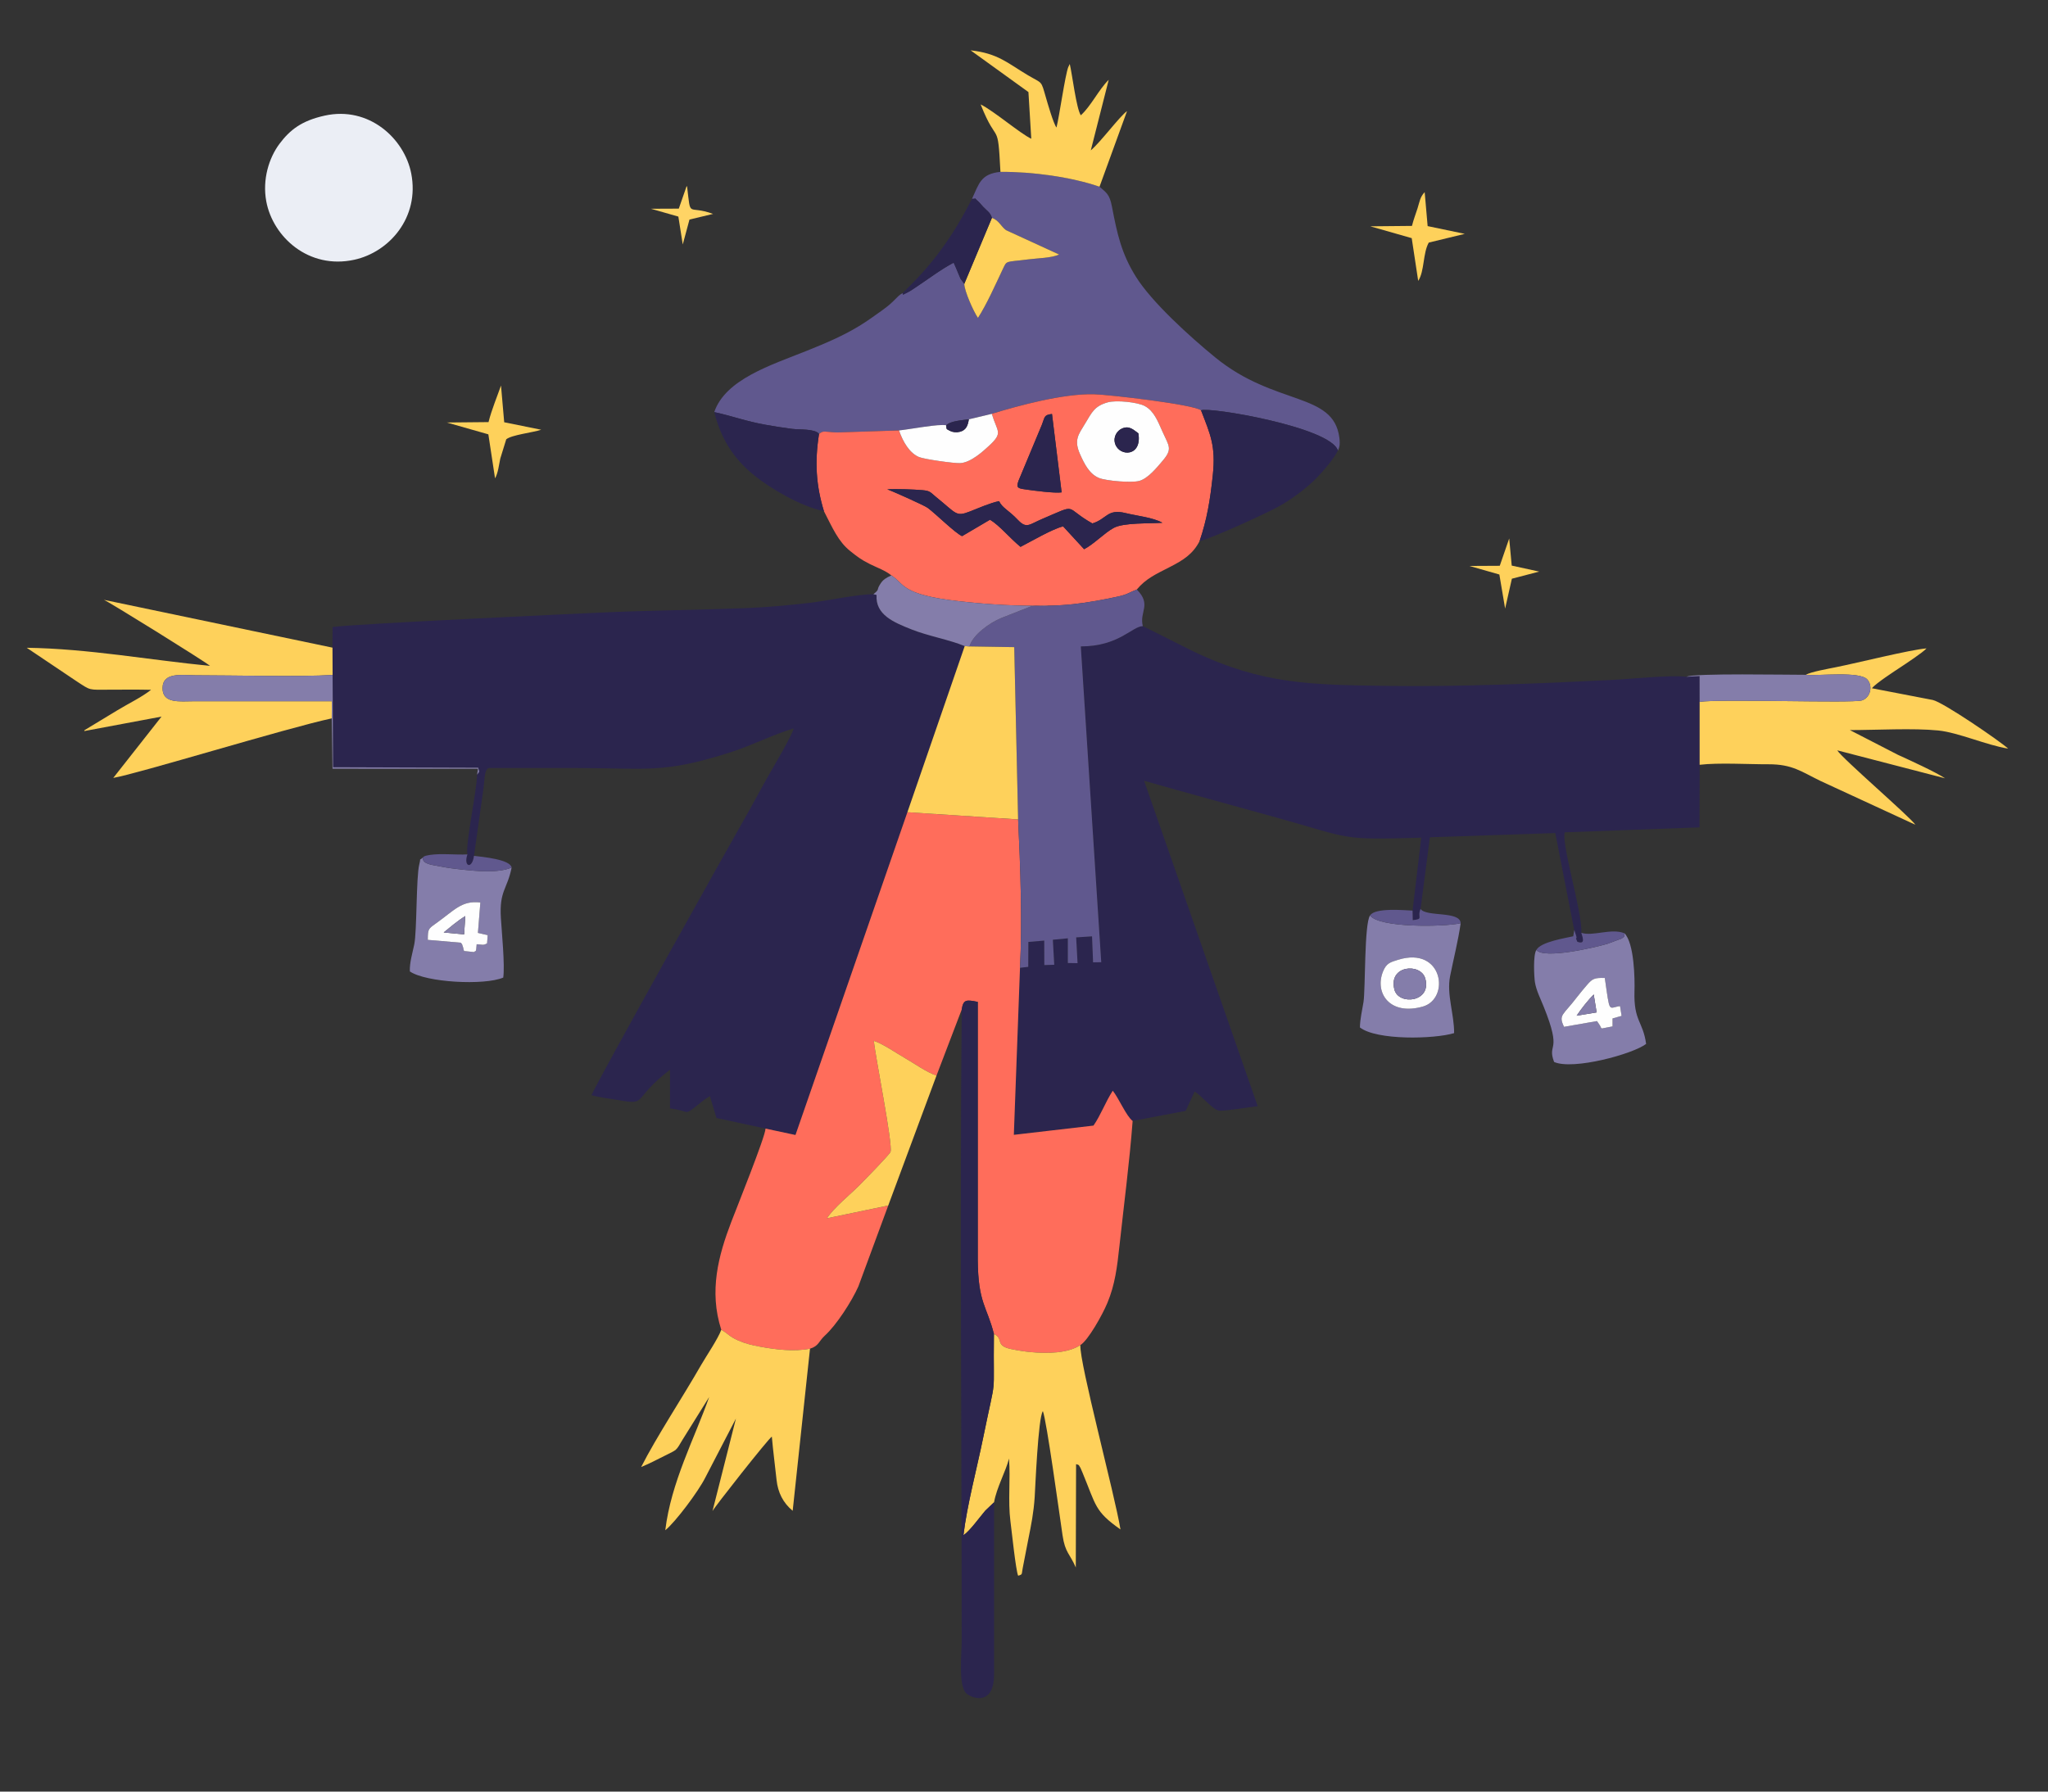 <?xml version="1.0" encoding="UTF-8"?>
<!DOCTYPE svg PUBLIC "-//W3C//DTD SVG 1.1//EN" "http://www.w3.org/Graphics/SVG/1.1/DTD/svg11.dtd">
<!-- Creator: CorelDRAW 2020 (64-Bit) -->
<svg xmlns="http://www.w3.org/2000/svg" xml:space="preserve" width="512px" height="448px" version="1.1" style="shape-rendering:geometricPrecision; text-rendering:geometricPrecision; image-rendering:optimizeQuality; fill-rule:evenodd; clip-rule:evenodd"
viewBox="0 0 512 448"
 xmlns:xlink="http://www.w3.org/1999/xlink"
 xmlns:xodm="http://www.corel.com/coreldraw/odm/2003">
 <rect x="0" y="0" width="512" height="448" fill="#333333" stroke="none"/>
 <defs>
  <style type="text/css">
   <![CDATA[
    .fil0 {fill:#2B254E}
    .fil2 {fill:#60588E}
    .fil5 {fill:#847DAA}
    .fil8 {fill:#8781AA}
    .fil4 {fill:#EBEEF5}
    .fil3 {fill:#FED15B}
    .fil6 {fill:#FEFEFE}
    .fil1 {fill:#FF6D5B}
    .fil7 {fill:#FFD465}
   ]]>
  </style>
 </defs>
 <g id="Layer_x0020_1">
  <g id="_2524904030000">
   <path class="fil0" d="M83.12 161.95l0.03 6.83 0.12 23.07 36.28 0.12c0.29,1.22 0.44,0.79 -0.28,1.75 -0.09,4.16 -2.95,17.45 -2.42,19.93 -1.05,3.11 1.18,3.81 1.65,0.36l2.38 -16.92c0.32,-2.29 0.17,-4.67 1.33,-5.04 7.28,0 14.56,0 21.85,0 17.62,0 21.64,1.5 38.73,-3.99 5.26,-1.69 10.64,-4.46 15.63,-5.91 -0.62,2.18 -4.96,9.43 -6.36,11.89 -2.18,3.85 -4.16,7.64 -6.33,11.4 -3.12,5.42 -35.98,64.15 -37.86,68.41 1.95,0.58 4.46,0.84 6.49,1.2 7.88,1.37 3.26,0.03 13.14,-7.56l0 9.66c4.82,0.67 3.62,1.64 5.84,0.01 1.6,-1.19 2.31,-1.99 4.13,-3.08l1.65 5.48 12.26 2.65 7.49 1.6 27.98 -80.71 14.33 -41.54c-3.84,-1.6 -9.09,-2.5 -13.27,-4.16 -4.54,-1.8 -9.09,-3.68 -8.77,-8.63l-0.79 -0.18c-4.01,-0.01 -11.51,1.64 -16.05,2.17 -5.33,0.62 -10.74,1.11 -16.19,1.32 -11.73,0.46 -23.35,0.54 -35.05,1.06 -5.76,0.26 -63.14,2.89 -67.91,3.66l-0.03 5.15z"/>
   <path class="fil0" d="M255 242l-1.54 41.77 19.91 -2.31c1.84,-2.65 2.94,-5.8 4.82,-8.72 1.53,1.9 3.37,6.35 4.97,7.56l13.26 -2.52 2.23 -4.83c1.84,1.09 4.6,4.64 6.15,4.77 1.64,0.14 7.34,-0.87 9.63,-1.1l-28.41 -81.38c10.91,3.1 21.93,6.1 32.98,9.17 19.32,5.38 15.81,5.63 36.31,5.06l-2.17 18.23 0.05 2.39c2.85,-0.3 1.03,-0.62 1.95,-2.8l2.33 -17.92 31.35 -1.06 4.74 24.29c0.08,0.13 0.14,0.18 0.16,0.41l0.27 0.8c0.03,0.12 0.06,0.24 0.1,0.38 0.2,0.84 -0.41,-0.14 0.24,1.3 2.22,0.84 1.22,-1.35 1,-2.24 0.34,-4.86 -5,-22.06 -4.16,-25.12l33.7 -1.24 0.04 -15.65 0 -15.74 -0.01 -6.44 -3.26 0.17c-4.31,-0.49 -13.76,0.55 -18.63,0.79 -17.8,0.89 -38.14,1.74 -55.72,1.5 -19.61,-0.26 -31.69,-0.38 -48.99,-8.65l-12.6 -6.31c-2.7,0.09 -6,5.07 -15.5,5.08l5.11 78.97 -2.04 0.03 -0.26 -6.5 -3.97 0.26 0.35 6.45 -2.43 -0.04 0 -6.18 -3.75 0.36 0.35 6.26 -2.48 0.07 -0.02 -6.12 -3.97 0.34 -0.03 6.23 -2.06 0.23z"/>
   <path class="fil1" d="M191.38 282.21c0.01,1.88 -7.32,20.09 -8.57,23.36 -3.18,8.32 -5.62,17.26 -2.49,26.95 1.65,0.93 2.01,1.7 4.21,2.67 1.67,0.74 3.46,1.19 5.44,1.55 3.97,0.73 8.54,1.3 12.53,0.51 2.24,-0.69 2.14,-1.84 3.74,-3.3 2.89,-2.64 6.66,-8.48 8.35,-12.26l7.47 -20.24 -15.32 3.19c1.72,-2.65 5.65,-5.79 8.11,-8.25 1,-1 7.53,-7.67 7.78,-8.35 0.64,-1.78 -3.76,-23.58 -4.17,-27.77 2.3,0.75 5.6,3.06 7.8,4.32 2.42,1.4 5.34,3.5 7.86,4.38l6.31 -16.53c0.39,-2.53 1.12,-2.5 4.01,-1.91l0 64.52c0.09,10.83 2.3,11.59 4.04,18.51 2.28,1.13 0.63,2.49 3.07,3.44 1.16,0.45 4.49,0.95 5.9,1.08 4.53,0.43 9.51,0.32 12.64,-1.73 1.91,-1.16 5.48,-7.48 6.75,-10.54 1.91,-4.58 2.44,-8.9 3.03,-14.34 1.1,-10.15 2.51,-20.87 3.29,-31.17 -1.6,-1.21 -3.44,-5.66 -4.97,-7.56 -1.88,2.92 -2.98,6.07 -4.82,8.72l-19.91 2.31 1.54 -41.77c0.59,-11.51 0.09,-25.59 -0.47,-37.1l-27.68 -1.8 -27.98 80.71 -7.49 -1.6z"/>
   <path class="fil2" d="M243 49.72c1.47,0.05 0.23,-0.5 1.61,0.69 0.33,0.29 0.78,0.89 1.18,1.3 0.97,1.02 1.77,1.39 2.19,2.76 1.76,0.63 2.24,2.12 3.52,3.08l13.29 6.1c-1.96,0.88 -5.31,0.9 -7.71,1.21 -5.93,0.77 -5.27,0.12 -6.46,2.61 -1.82,3.83 -3.94,8.63 -6.13,12.03 -1.07,-1.51 -3.42,-6.77 -3.42,-8.52l-0.93 -1.27c-0.02,-0.04 -0.53,-1.23 -0.61,-1.43 -0.41,-0.98 -0.67,-1.66 -1.12,-2.6 -3.26,1.72 -6.59,4.28 -9.67,6.3 -0.81,0.53 -1.08,0.76 -1.84,1.13 -1.98,0.99 -0.78,0.54 -1.28,0.21 -1.52,0.79 -1.75,1.94 -5.2,4.37 -1.98,1.38 -3.44,2.51 -5.64,3.84 -3.99,2.43 -8.22,4.24 -13.16,6.22 -8.9,3.56 -20.27,7.11 -23.06,15.3 4.31,0.93 8.04,2.32 12.74,3.15 2.34,0.42 4.46,0.76 6.77,1.05 1.79,0.22 5.71,-0.07 6.69,1.26 1.11,-0.93 1.23,-0.52 4.43,-0.37l15.56 -0.51c2.83,-0.28 9.94,-1.69 11.81,-1.28 1.01,-1.1 4.08,-1.27 5.65,-1.5l5.74 -1.37c6.93,-2.12 17.92,-5.09 25.56,-4.89 3.83,0.1 24.94,2.55 26.75,4.02 1.72,-0.96 32.46,4.18 34.22,10.07 0.05,-0.09 0.11,-0.36 0.13,-0.3 0.01,0.05 0.09,-0.24 0.11,-0.32 0.03,-0.13 0.36,-0.72 0.12,-2.61 -1.48,-11.5 -16.04,-7.83 -31.05,-20.09 -6.24,-5.1 -15.84,-13.78 -19.82,-20.17 -3.64,-5.83 -4.69,-10.78 -5.98,-17.51 -0.61,-3.19 -1.42,-3.48 -3.11,-4.99 -6.96,-2.4 -16.75,-3.78 -24.77,-3.71 -5,0.5 -5.36,3.03 -7.11,6.74z"/>
   <path class="fil1" d="M240.52 134.07c-1.77,-0.8 -6.48,-5.5 -8.59,-7.07 -0.85,-0.64 -9.54,-4.51 -10.12,-4.63 2.22,-0.16 6.56,0.01 8.83,0.2 1.93,0.17 1.93,0.53 3.27,1.62 5.33,4.3 4.99,5.1 8.64,3.68 2.05,-0.8 4.96,-2.1 7.22,-2.56 0.84,1.76 2.3,2.16 4.71,4.7 2.16,2.28 2.81,1.14 6.06,-0.24 9.28,-3.94 5.2,-3.02 12.55,1.12 3.65,-1.12 3.72,-3.73 8.26,-2.6 2.94,0.72 6.89,1.1 9.26,2.43 -3.26,0.23 -9.71,-0.06 -12.17,1.28 -2.37,1.28 -4.87,4 -7.41,5.34l-5.26 -5.72c-2.79,0.71 -7.89,3.72 -10.64,5.13 -2.77,-2.27 -5.18,-5.31 -7.63,-6.79l-6.98 4.11zm24.89 -10.95c-1.62,0.26 -6.99,-0.42 -9.14,-0.75 -1.81,-0.27 -2.27,-0.37 -1.64,-2.15l5.84 -14.01c0.77,-1.96 0.49,-2.46 2.53,-2.69l2.41 19.6zm11.54 -22.52c2.07,-0.58 7.47,-0.06 9.28,0.95 2.25,1.24 3.18,3.67 4.38,6.36 1.65,3.7 2.62,4.32 -0.02,7.39 -1.32,1.55 -3.56,4.34 -5.75,4.95 -1.9,0.54 -8.23,0 -10.02,-0.7 -2.45,-0.96 -3.73,-3.54 -4.79,-5.92 -1.62,-3.62 -0.43,-4.94 1.26,-7.74 1.7,-2.81 2.33,-4.36 5.66,-5.29zm-29 2.88c1.37,4.6 2.94,4.64 -0.72,8.02 -1.29,1.19 -4.46,4.17 -7.18,4.31 -1.6,0.08 -8.99,-0.98 -10.27,-1.51 -2.38,-0.98 -4.03,-3.77 -5.03,-6.67l-15.56 0.51c-3.2,-0.15 -3.32,-0.56 -4.43,0.37 -1.11,6.99 -0.75,12.87 1.23,19.33 2.13,4.12 3.55,7.54 6.52,9.92 1.65,1.33 2.81,2.23 4.96,3.29 1.82,0.9 3.93,1.64 5.37,2.84 3.4,2.09 2.18,4.81 17.04,6.46 7.75,0.86 14.39,1.23 22.29,1.1 4.2,-0.07 7.83,-0.49 11.87,-1.2 1.85,-0.32 3.62,-0.68 5.5,-1.09 2.4,-0.52 2.94,-1.11 4.66,-1.75 2.28,-2.71 4.64,-3.77 8.2,-5.59 3.51,-1.79 5.84,-3.3 7.49,-6.49 1.87,-5.49 2.65,-10.3 3.31,-16.5 0.78,-7.34 -0.63,-10.22 -2.94,-16.22 -1.81,-1.47 -22.92,-3.92 -26.75,-4.02 -7.64,-0.2 -18.63,2.77 -25.56,4.89z"/>
   <path class="fil2" d="M262.17 151.45c-2.22,0.39 -3.16,-0.48 -5.27,0.5l-6.61 2.6c-2.82,1.16 -7.05,4.12 -7.93,7.09l11.2 0.18 0.97 43.08c0.56,11.51 1.06,25.59 0.47,37.1l2.06 -0.23 0.03 -6.23 3.97 -0.34 0.02 6.12 2.48 -0.07 -0.35 -6.26 3.75 -0.36 0 6.18 2.43 0.04 -0.35 -6.45 3.97 -0.26 0.26 6.5 2.04 -0.03 -5.11 -78.97c9.5,-0.01 12.8,-4.99 15.5,-5.08 -0.91,-3.65 2.28,-5.32 -1.5,-9.15 -1.72,0.64 -2.26,1.23 -4.66,1.75 -1.88,0.41 -3.65,0.77 -5.5,1.09 -4.04,0.71 -7.67,1.13 -11.87,1.2z"/>
   <path class="fil3" d="M82.93 179.63l0.03 -4.28 -34.55 0c-3.41,0 -7.85,0.67 -7.77,-3.34 0.07,-4.03 4.92,-3.15 8.19,-3.15 9.55,0 26.29,0.43 34.32,-0.08l-0.03 -6.83 -57.15 -11.96c0.87,0.26 25.08,15.28 26.54,16.52 -15.01,-1.46 -30.43,-4.31 -45.83,-4.53l12.46 8.37c3.67,2.4 2.91,2.12 8.25,2.11 3.45,-0.01 6.94,-0.05 10.38,0.03 -2.44,1.91 -5.6,3.4 -8.46,5.14l-8.04 4.87c-0.04,-0.08 -0.16,0.14 -0.23,0.31l19.34 -3.62 -12.06 15.33c6.12,-1.03 42.97,-12.37 54.61,-14.89z"/>
   <path class="fil3" d="M451.44 168.74c3.39,0.31 13.57,-0.96 15.41,1.19 1.47,1.71 0.69,4.57 -1.39,5.22 -2.34,0.73 -35.41,-0.42 -40.55,0.35l0 15.74c4.74,-0.57 12.16,-0.11 17.2,-0.13 5.98,-0.02 8.21,1.84 12.99,4.16l23.75 10.97c-1.26,-1.92 -18.51,-16.77 -19.53,-18.61l26.95 6.99c-2.48,-1.63 -8.7,-4.46 -11.82,-5.89l-11.98 -6.17c6.58,0 15.84,-0.53 22.1,0.1 5.03,0.51 12.09,3.68 17.47,4.54 -1.96,-1.82 -16.28,-11.63 -18.86,-12.17l-15.2 -2.93c0.95,-1.22 5.7,-4.3 7,-5.16 1.49,-0.99 5.74,-3.78 6.65,-4.81 -4.25,0.36 -16.96,3.57 -22.81,4.74 -1.54,0.32 -6.13,1.11 -7.38,1.87z"/>
   <path class="fil3" d="M248.52 375.65c0.62,-3.65 3,-7.88 3.73,-10.93 0.41,5.17 -0.3,10.5 0.36,15.7 0.29,2.23 1.35,12.38 1.93,13.6 1.2,-0.37 0.81,-0.31 1.15,-1.96l1.41 -7.27c0.73,-3.64 1.3,-6.46 1.57,-10.38 0.12,-1.72 0.86,-20.07 2.05,-21.54 0.94,2.35 4.08,25.4 4.92,31.06 0.64,4.38 1.85,4.6 3.31,8.03l0.07 -25.84c0.94,0.3 0.52,0.05 1.1,0.94 0.04,0.07 0.46,1.05 0.5,1.16 3.44,8.29 3,9.65 9.5,14.23 -1.46,-8.88 -10.26,-41.55 -10.03,-46.1 -3.13,2.05 -8.11,2.16 -12.64,1.73 -1.41,-0.13 -4.74,-0.63 -5.9,-1.08 -2.44,-0.95 -0.79,-2.31 -3.07,-3.44 -0.2,17.49 0.8,8.87 -2.68,25.92 -1.54,7.56 -4.05,16.94 -4.94,24.41 1.55,-0.99 4.01,-4.44 5.47,-6.15l2.19 -2.09z"/>
   <path class="fil4" d="M81.18 28.91c-5.8,1.28 -8.71,3.58 -11.32,7.07 -2.61,3.49 -4.31,8.88 -3.29,14.38 1.65,8.87 10.58,17.09 22.01,14.59 8.74,-1.91 16.36,-10.57 14.23,-21.56 -1.71,-8.78 -10.6,-16.92 -21.63,-14.48z"/>
   <path class="fil3" d="M202.5 337.25c-3.99,0.79 -8.56,0.22 -12.53,-0.51 -1.98,-0.36 -3.77,-0.81 -5.44,-1.55 -2.2,-0.97 -2.56,-1.74 -4.21,-2.67 -0.82,2.27 -3.72,6.52 -5.04,8.81 -4.61,8.04 -11.2,18.03 -14.99,25.51 1.87,-0.78 4.01,-1.85 5.92,-2.83 3.18,-1.64 2.63,-0.99 4.52,-4.15l6.56 -10.52c-3.63,10.29 -9.53,21.3 -10.97,33.31 2.58,-2.09 8.3,-9.76 9.98,-13.12l7.68 -14.8 -5.86 23.14c0.33,-0.82 14.03,-18.21 14.84,-18.63 0.31,3.66 0.8,7.19 1.18,10.83 0.33,3.13 1.62,5.72 4.03,7.72l4.33 -40.54z"/>
   <path class="fil0" d="M240.43 252.44c-0.48,52.23 -0.01,105.38 -0.01,157.84 0,3.29 -0.85,11.02 1.06,13.06 1.13,1.21 7.08,3.65 7.04,-4.81l0 -42.88 -2.19 2.09c-1.46,1.71 -3.92,5.16 -5.47,6.15 0.89,-7.47 3.4,-16.85 4.94,-24.41 3.48,-17.05 2.48,-8.43 2.68,-25.92 -1.74,-6.92 -3.95,-7.68 -4.04,-18.51l0 -64.52c-2.89,-0.59 -3.62,-0.62 -4.01,1.91z"/>
   <polygon class="fil3" points="226.85,203.1 254.53,204.9 253.56,161.82 242.36,161.64 241.18,161.56 "/>
   <path class="fil0" d="M299.89 135.33c2.86,-0.63 16.89,-7.05 19.78,-8.68 3.29,-1.85 5.97,-3.89 8.37,-6.06 1.78,-1.61 5.22,-5.49 6.44,-7.91 -1.76,-5.89 -32.5,-11.03 -34.22,-10.07 2.31,6 3.72,8.88 2.94,16.22 -0.66,6.2 -1.44,11.01 -3.31,16.5z"/>
   <path class="fil5" d="M403.14 256.66l-2.67 0.52c-0.85,-0.86 0.19,0.28 -0.61,-0.94l-0.62 -0.91 -8.23 1.44c-1.47,-3.06 -0.25,-2.84 3.18,-7.36 0.81,-1.06 1.78,-2.21 2.61,-3.17 1.28,-1.47 1.77,-1.78 4.4,-1.69 1.34,9.21 0.82,7.42 3.81,7.03l0.39 2.45 -2.26 0.64 0 1.99zm-19.05 -19.11c-0.85,1.26 -0.57,6.74 -0.35,8.12 0.33,1.99 1.44,4.21 2.17,6.02 4.79,11.85 0.79,8.92 2.61,13.86 4.76,2.12 19.77,-2 23.01,-4.51 -0.77,-5.67 -3.14,-5.66 -2.91,-13.17 0.1,-3.01 -0.04,-12.05 -2.51,-14.5 -0.08,1.2 0.13,0.63 -0.68,1.31l-3.61 1.34c-3.37,0.98 -15.79,3.85 -17.73,1.53z"/>
   <path class="fil3" d="M250.11 42.98c8.02,-0.07 17.81,1.31 24.77,3.71l6.88 -18.91c-1.84,1.3 -6.61,7.76 -9.06,9.82l4.48 -17.65c-2.51,2.47 -4.44,6.6 -6.98,8.88 -1.13,-1.73 -2.12,-10.12 -2.75,-12.79 -0.07,0.1 -0.16,0.14 -0.18,0.32 -0.03,0.18 -0.13,0.24 -0.17,0.32 -0.82,2.03 -2.25,12.34 -2.98,15.21 -0.79,-1.04 -2.25,-6.18 -2.62,-7.44 -1.32,-4.53 -0.76,-3.4 -4.61,-5.69 -4.94,-2.94 -7.41,-5.43 -14.23,-6.17l14.45 10.43 0.71 11.67c-2.67,-1.22 -9.32,-6.92 -12.66,-8.58 4.25,10.73 4.27,3.5 4.95,16.87z"/>
   <path class="fil5" d="M106.95 235.02c0,-2.6 0.13,-2.76 1.78,-3.93 4.95,-3.5 6.61,-5.96 11.36,-5.42l-0.61 7.61 2.44 0.56 -0.15 2.06c-1.03,0.55 -1.06,0.31 -2.6,0.21 -0.15,2.29 -0.23,1.49 -0.67,1.96l-2.48 -0.26c-0.26,-0.63 -0.12,-0.64 -0.3,-1.09 -0.37,-0.93 0.04,-0.28 -0.52,-0.99l-8.25 -0.71zm20.96 -18.08c-3.46,1.42 -8.68,0.9 -12.47,0.5 -1.86,-0.2 -3.86,-0.46 -5.68,-0.84 -1.58,-0.33 -4.22,-0.47 -4.05,-2.16 -1.13,1.03 -0.38,-0.32 -0.88,1.66 -0.82,3.18 -0.57,16.7 -1.27,20.08 -0.46,2.24 -1.18,4.49 -1.1,6.73 4.01,2.77 18.63,3.56 23.35,1.54 0.45,-3.04 -0.38,-11.4 -0.59,-14.93 -0.41,-6.83 1.59,-7.1 2.69,-12.58z"/>
   <path class="fil5" d="M349.56 239.99c11.23,-3.46 13.03,9.76 6.14,11.71 -8.27,2.34 -12.07,-3.4 -9.97,-8.71 0.86,-2.18 1.89,-2.4 3.83,-3zm15.61 -9.13c-4.25,0.94 -20.37,1.19 -22.65,-1.94 -1.47,1.91 -1.15,18.5 -1.64,21.62 -0.34,2.12 -0.87,4.27 -0.9,6.38 4.18,3.26 18.54,2.93 23.55,1.42 0.03,-4.75 -1.91,-9.69 -1.01,-14.22 0.86,-4.33 2.02,-8.85 2.65,-13.26z"/>
   <path class="fil3" d="M222.06 301.45l12.06 -32.48c-2.52,-0.88 -5.44,-2.98 -7.86,-4.38 -2.2,-1.26 -5.5,-3.57 -7.8,-4.32 0.41,4.19 4.81,25.99 4.17,27.77 -0.25,0.68 -6.78,7.35 -7.78,8.35 -2.46,2.46 -6.39,5.6 -8.11,8.25l15.32 -3.19z"/>
   <path class="fil0" d="M205.99 127.84c-1.98,-6.46 -2.34,-12.34 -1.23,-19.33 -0.98,-1.33 -4.9,-1.04 -6.69,-1.26 -2.31,-0.29 -4.43,-0.63 -6.77,-1.05 -4.7,-0.83 -8.43,-2.22 -12.74,-3.15 1.97,7.82 5.78,12.45 10.22,16 3.88,3.1 11.24,7.5 17.21,8.79z"/>
   <path class="fil6" d="M284.6 108.36c0.95,5.87 -4.7,5.89 -5.8,2.66 -0.6,-1.78 0.48,-3.3 1.64,-3.84 1.9,-0.88 2.99,0.36 4.16,1.18zm-7.65 -7.76c-3.33,0.93 -3.96,2.48 -5.66,5.29 -1.69,2.8 -2.88,4.12 -1.26,7.74 1.06,2.38 2.34,4.96 4.79,5.92 1.79,0.7 8.12,1.24 10.02,0.7 2.19,-0.61 4.43,-3.4 5.75,-4.95 2.64,-3.07 1.67,-3.69 0.02,-7.39 -1.2,-2.69 -2.13,-5.12 -4.38,-6.36 -1.81,-1.01 -7.21,-1.53 -9.28,-0.95z"/>
   <path class="fil5" d="M218.35 148.59l0.79 0.18c-0.32,4.95 4.23,6.83 8.77,8.63 4.18,1.66 9.43,2.56 13.27,4.16l1.18 0.08c0.88,-2.97 5.11,-5.93 7.93,-7.09l6.61 -2.6c2.11,-0.98 3.05,-0.11 5.27,-0.5 -7.9,0.13 -14.54,-0.24 -22.29,-1.1 -14.86,-1.65 -13.64,-4.37 -17.04,-6.46 -1.36,0.6 -2.05,1.06 -2.67,1.99 -1.24,1.85 -0.06,1.26 -1.82,2.71z"/>
   <path class="fil5" d="M82.93 179.63l0.2 12.6 36.36 0.01 -0.22 1.48c0.72,-0.96 0.57,-0.53 0.28,-1.75l-36.28 -0.12 -0.12 -23.07c-8.03,0.51 -24.77,0.08 -34.32,0.08 -3.27,0 -8.12,-0.88 -8.19,3.15 -0.08,4.01 4.36,3.34 7.77,3.34l34.55 0 -0.03 4.28z"/>
   <path class="fil0" d="M240.52 134.07l6.98 -4.11c2.45,1.48 4.86,4.52 7.63,6.79 2.75,-1.41 7.85,-4.42 10.64,-5.13l5.26 5.72c2.54,-1.34 5.04,-4.06 7.41,-5.34 2.46,-1.34 8.91,-1.05 12.17,-1.28 -2.37,-1.33 -6.32,-1.71 -9.26,-2.43 -4.54,-1.13 -4.61,1.48 -8.26,2.6 -7.35,-4.14 -3.27,-5.06 -12.55,-1.12 -3.25,1.38 -3.9,2.52 -6.06,0.24 -2.41,-2.54 -3.87,-2.94 -4.71,-4.7 -2.26,0.46 -5.17,1.76 -7.22,2.56 -3.65,1.42 -3.31,0.62 -8.64,-3.68 -1.34,-1.09 -1.34,-1.45 -3.27,-1.62 -2.27,-0.19 -6.61,-0.36 -8.83,-0.2 0.58,0.12 9.27,3.99 10.12,4.63 2.11,1.57 6.82,6.27 8.59,7.07z"/>
   <path class="fil5" d="M424.91 175.5c5.14,-0.77 38.21,0.38 40.55,-0.35 2.08,-0.65 2.86,-3.51 1.39,-5.22 -1.84,-2.15 -12.02,-0.88 -15.41,-1.19 -4.07,0.02 -28.28,-0.45 -29.8,0.49l3.26 -0.17 0.01 6.44z"/>
   <path class="fil3" d="M241.07 70.98c0,1.75 2.35,7.01 3.42,8.52 2.19,-3.4 4.31,-8.2 6.13,-12.03 1.19,-2.49 0.53,-1.84 6.46,-2.61 2.4,-0.31 5.75,-0.33 7.71,-1.21l-13.29 -6.1c-1.28,-0.96 -1.76,-2.45 -3.52,-3.08l-6.91 16.51z"/>
   <path class="fil6" d="M242.21 104.85c-0.23,1.58 -0.71,2.74 -2.24,3.12 -0.84,0.22 -1.76,0.12 -2.41,-0.2 -1.17,-0.59 -0.87,-0.39 -1,-1.42 -1.87,-0.41 -8.98,1 -11.81,1.28 1,2.9 2.65,5.69 5.03,6.67 1.28,0.53 8.67,1.59 10.27,1.51 2.72,-0.14 5.89,-3.12 7.18,-4.31 3.66,-3.38 2.09,-3.42 0.72,-8.02l-5.74 1.37z"/>
   <path class="fil0" d="M225.62 73.32c0.5,0.33 -0.7,0.78 1.28,-0.21 0.76,-0.37 1.03,-0.6 1.84,-1.13 3.08,-2.02 6.41,-4.58 9.67,-6.3 0.45,0.94 0.71,1.62 1.12,2.6 0.08,0.2 0.59,1.39 0.61,1.43l0.93 1.27 6.91 -16.51c-0.42,-1.37 -1.22,-1.74 -2.19,-2.76 -0.4,-0.41 -0.85,-1.01 -1.18,-1.3 -1.38,-1.19 -0.14,-0.64 -1.61,-0.69 -2.45,4.75 -4.75,8.65 -7.74,12.73 -3.21,4.39 -6.19,7.5 -9.64,10.87z"/>
   <path class="fil0" d="M265.41 123.12l-2.41 -19.6c-2.04,0.23 -1.76,0.73 -2.53,2.69l-5.84 14.01c-0.63,1.78 -0.17,1.88 1.64,2.15 2.15,0.33 7.52,1.01 9.14,0.75z"/>
   <path class="fil6" d="M348.6 247.44c-1.57,-6.12 6.59,-6.69 7.71,-2.79 1.72,5.96 -6.67,6.85 -7.71,2.79zm0.96 -7.45c-1.94,0.6 -2.97,0.82 -3.83,3 -2.1,5.31 1.7,11.05 9.97,8.71 6.89,-1.95 5.09,-15.17 -6.14,-11.71z"/>
   <path class="fil6" d="M110.92 233.17c1.59,-1.29 3.45,-2.9 5.41,-4.1l-0.3 4.58 -5.11 -0.48zm-3.97 1.85l8.25 0.71c0.56,0.71 0.15,0.06 0.52,0.99 0.18,0.45 0.04,0.46 0.3,1.09l2.48 0.26c0.44,-0.47 0.52,0.33 0.67,-1.96 1.54,0.1 1.57,0.34 2.6,-0.21l0.15 -2.06 -2.44 -0.56 0.61 -7.61c-4.75,-0.54 -6.41,1.92 -11.36,5.42 -1.65,1.17 -1.78,1.33 -1.78,3.93z"/>
   <path class="fil6" d="M394.16 253.98c1.21,-1.81 2.9,-3.93 4.27,-5.31l0.73 4.49 -5 0.82zm8.98 0.69l2.26 -0.64 -0.39 -2.45c-2.99,0.39 -2.47,2.18 -3.81,-7.03 -2.63,-0.09 -3.12,0.22 -4.4,1.69 -0.83,0.96 -1.8,2.11 -2.61,3.17 -3.43,4.52 -4.65,4.3 -3.18,7.36l8.23 -1.44 0.62 0.91c0.8,1.22 -0.24,0.08 0.61,0.94l2.67 -0.52 0 -1.99z"/>
   <path class="fil3" d="M122.13 105.55l-10.43 0.1 10.39 2.96 1.67 11c0.76,-1.31 0.98,-3.39 1.31,-4.94l1.49 -4.82c1.37,-1.12 6.63,-1.68 8.74,-2.39l-9.25 -1.87 -0.8 -9.19c-0.89,2.57 -2.35,6.06 -3.12,9.15z"/>
   <path class="fil3" d="M352.99 56.49l-10.43 0.1 10.37 2.96 1.62 10.69c1.61,-2.45 1.13,-6.85 2.64,-9.58l9 -2.18 -9.28 -1.94 -0.74 -8.49c-1.16,1.2 -1.26,2.38 -1.79,4.06 -0.48,1.49 -1,2.82 -1.39,4.38z"/>
   <path class="fil2" d="M384.09 237.55c1.94,2.32 14.36,-0.55 17.73,-1.53l3.61 -1.34c0.81,-0.68 0.6,-0.11 0.68,-1.31 -3.27,-1.35 -7.95,0.86 -10.78,-0.12 0.22,0.89 1.22,3.08 -1,2.24 -0.65,-1.44 -0.04,-0.46 -0.24,-1.3 -0.04,-0.14 -0.07,-0.26 -0.1,-0.38l-0.27 -0.8c-0.02,-0.23 -0.08,-0.28 -0.16,-0.41l-0.25 1.52c-1.93,0.45 -8.15,1.39 -9.22,3.43z"/>
   <path class="fil2" d="M105.71 214.44c-0.17,1.69 2.47,1.83 4.05,2.16 1.82,0.38 3.82,0.64 5.68,0.84 3.79,0.4 9.01,0.92 12.47,-0.5 -0.33,-2.02 -7.09,-2.65 -9.41,-2.93 -0.47,3.45 -2.7,2.75 -1.65,-0.36 -2.9,0.16 -6.48,-0.31 -9.44,0.14 -1.55,0.23 -1.61,0.54 -1.7,0.65z"/>
   <path class="fil2" d="M353.14 227.7c-1.88,-0.06 -9.43,-0.81 -10.62,1.22 2.28,3.13 18.4,2.88 22.65,1.94 -0.12,-3.14 -8.62,-1.51 -10.03,-3.57 -0.92,2.18 0.9,2.5 -1.95,2.8l-0.05 -2.39z"/>
   <path class="fil5" d="M348.6 247.44c1.04,4.06 9.43,3.17 7.71,-2.79 -1.12,-3.9 -9.28,-3.33 -7.71,2.79z"/>
   <polygon class="fil3" points="374.94,141.48 367.34,141.52 374.84,143.66 376.28,152.18 377.97,144.71 384.8,142.93 377.93,141.43 377.3,134.65 "/>
   <path class="fil7" d="M169.7 52.17l-6.96 0.03 6.85 1.96 1.1 6.97 1.68 -6.23 5.9 -1.41c-6.53,-2.4 -5.5,1.43 -6.51,-6.95 -0.08,0.09 -0.17,0.12 -0.2,0.29l-1.86 5.34z"/>
   <path class="fil0" d="M284.6 108.36c-1.17,-0.82 -2.26,-2.06 -4.16,-1.18 -1.16,0.54 -2.24,2.06 -1.64,3.84 1.1,3.23 6.75,3.21 5.8,-2.66z"/>
   <path class="fil0" d="M236.56 106.35c0.13,1.03 -0.17,0.83 1,1.42 0.65,0.32 1.57,0.42 2.41,0.2 1.53,-0.38 2.01,-1.54 2.24,-3.12 -1.57,0.23 -4.64,0.4 -5.65,1.5z"/>
   <path class="fil8" d="M110.92 233.17l5.11 0.48 0.3 -4.58c-1.96,1.2 -3.82,2.81 -5.41,4.1z"/>
   <path class="fil5" d="M394.16 253.98l5 -0.82 -0.73 -4.49c-1.37,1.38 -3.06,3.5 -4.27,5.31z"/>
  </g>
 </g>
</svg>
